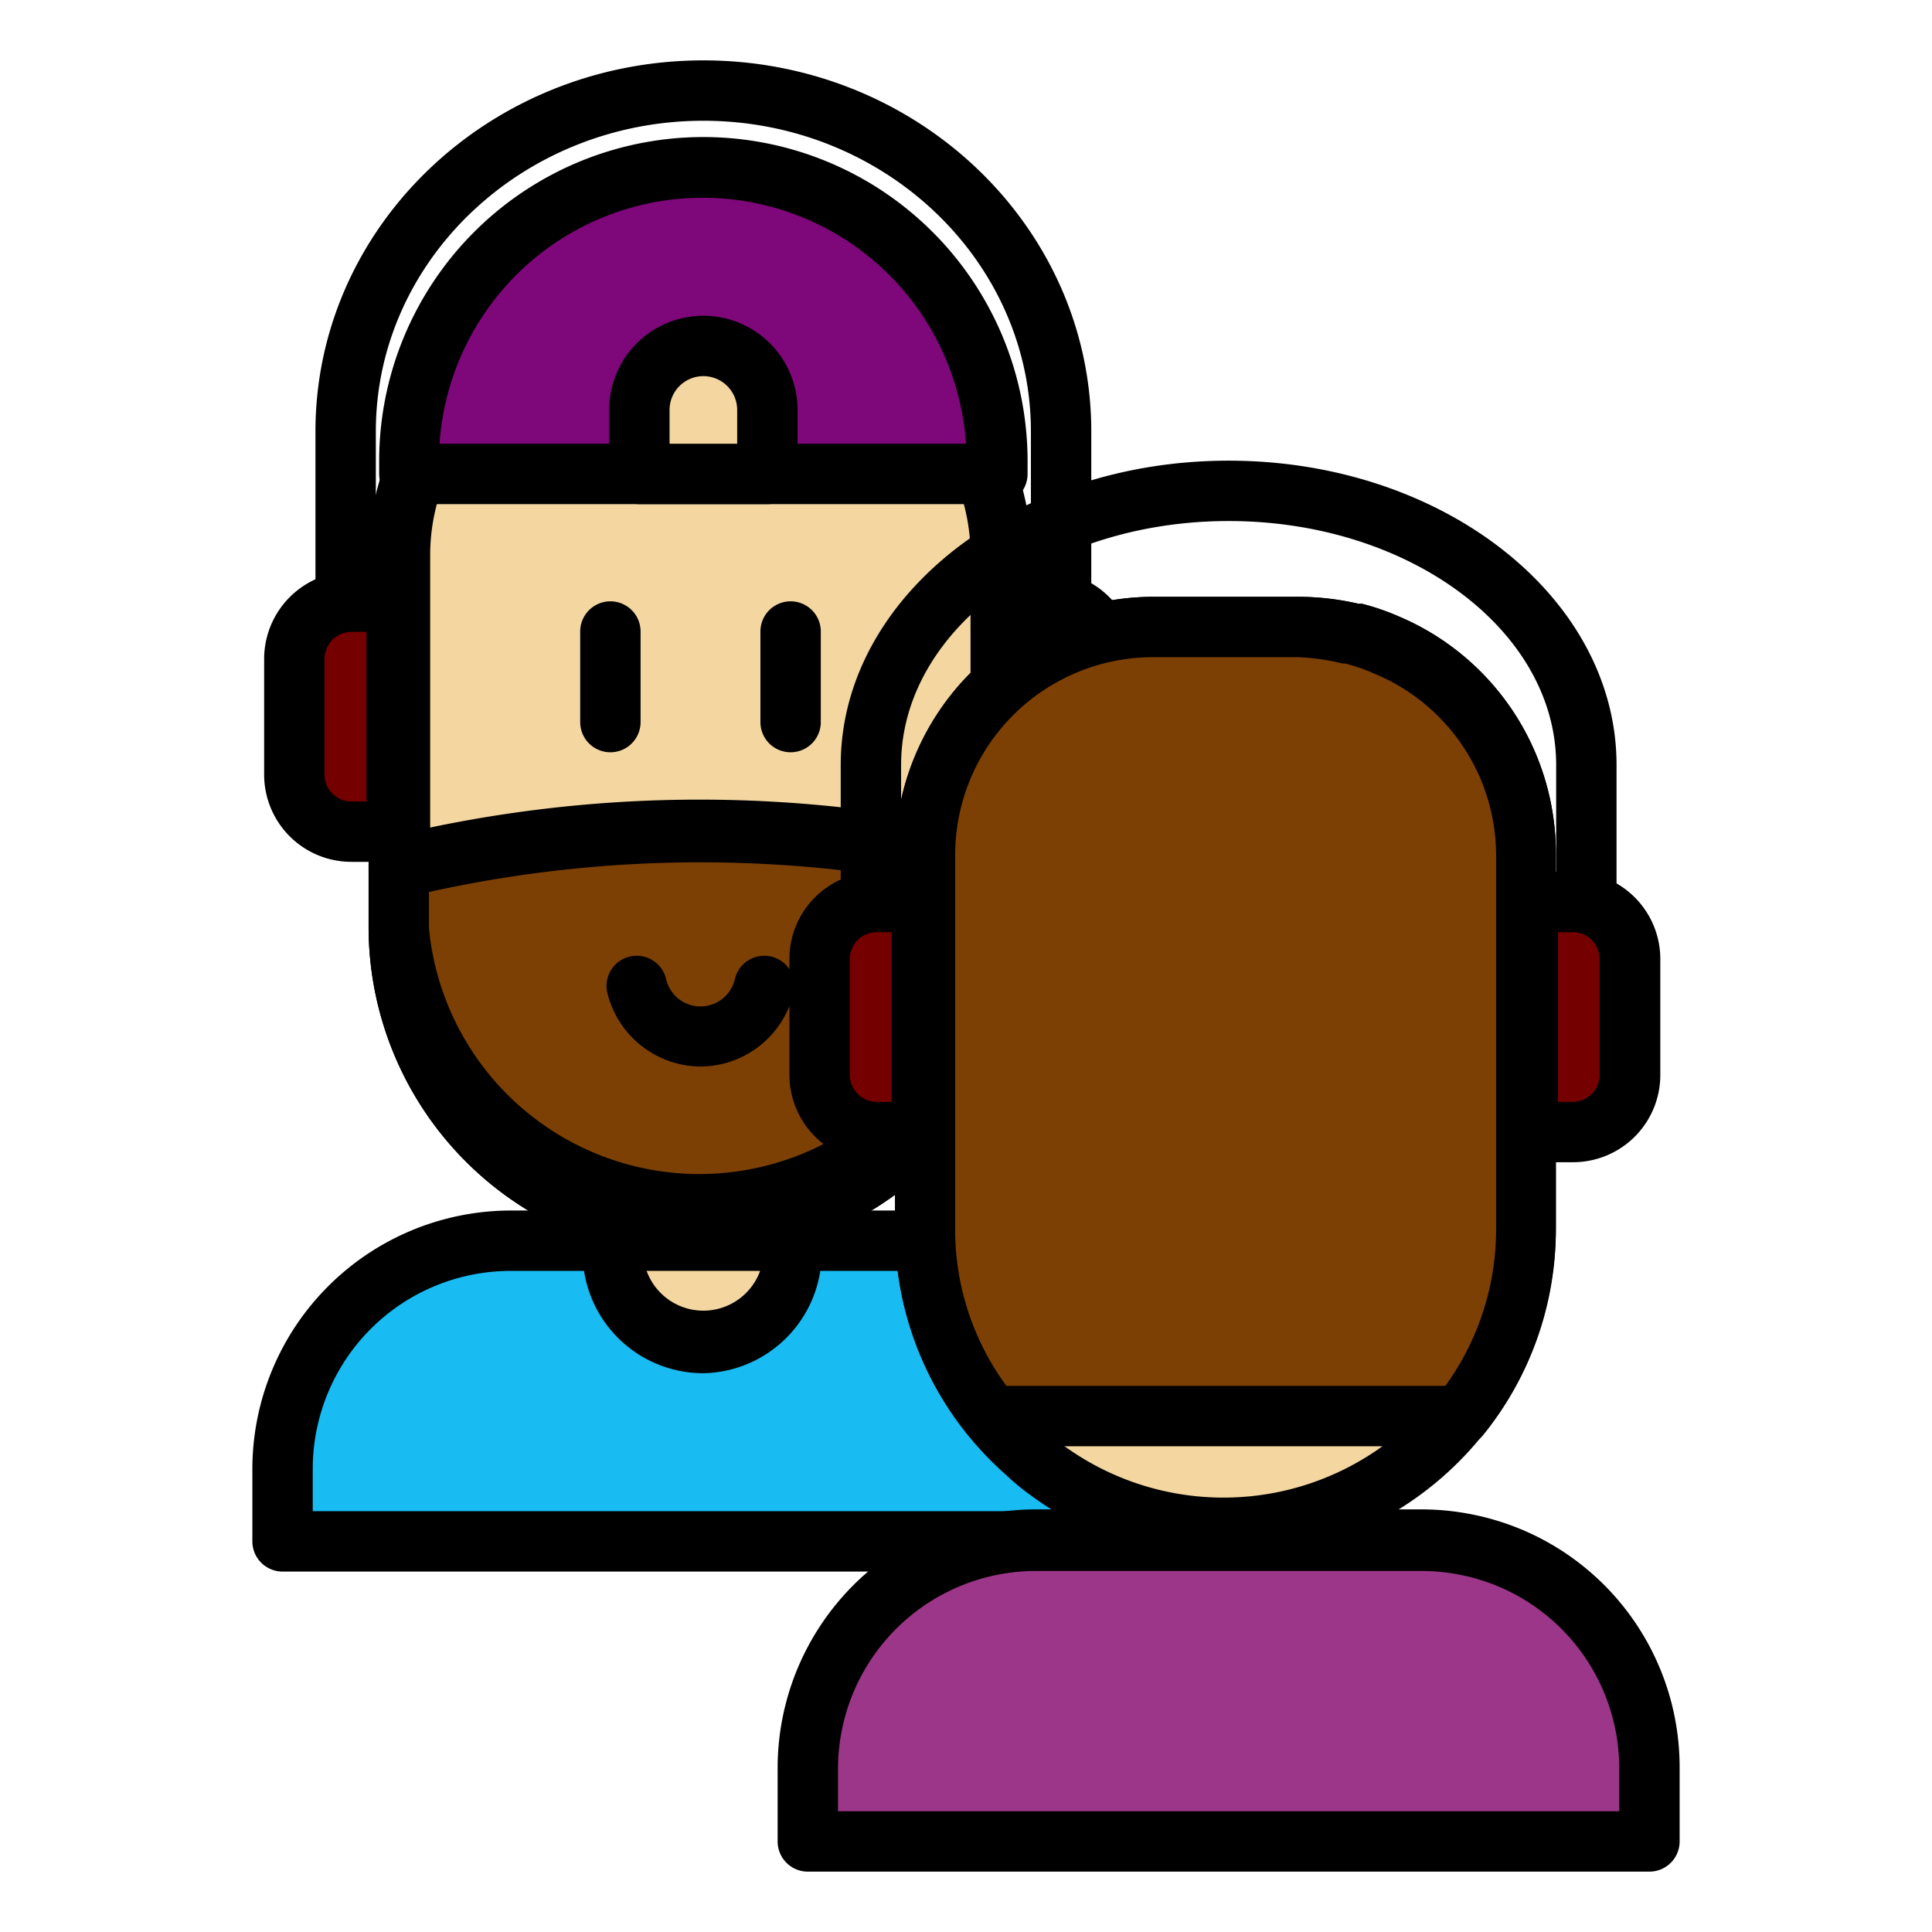 <svg viewBox="0 0 64 64" xmlns="http://www.w3.org/2000/svg"><g id="Layer_9" data-name="Layer 9"><path d="m33.21 19.93h1.49a1.89 1.89 0 0 1 1.89 1.89v3.83a1.89 1.89 0 0 1 -1.89 1.89h-1.49a0 0 0 0 1 0 0v-7.61a0 0 0 0 1 0 0z" fill="#333" style="fill: rgb(117, 0, 0);"></path><path d="m11.65 19.93h1.49a0 0 0 0 1 0 0v7.62a0 0 0 0 1 0 0h-1.49a1.89 1.89 0 0 1 -1.89-1.89v-3.83a1.89 1.89 0 0 1 1.89-1.9z" fill="#333" style="fill: rgb(117, 0, 0);"></path><path d="m34.7 28.55h-1.49a1 1 0 0 1 -1-1v-7.62a1 1 0 0 1 1-1h1.49a2.89 2.89 0 0 1 2.89 2.9v3.83a2.89 2.89 0 0 1 -2.89 2.89zm-.49-2h.49a.89.89 0 0 0 .89-.89v-3.83a.89.89 0 0 0 -.89-.9h-.49z" fill="#000000" style="fill: rgb(0, 0, 0);"></path><path d="m13.14 28.55h-1.49a2.89 2.89 0 0 1 -2.9-2.89v-3.83a2.9 2.9 0 0 1 2.9-2.9h1.49a1 1 0 0 1 1 1v7.62a1 1 0 0 1 -1 1zm-1.49-7.62a.9.9 0 0 0 -.9.9v3.83a.89.89 0 0 0 .9.89h.49v-5.62z" fill="#000000" style="fill: rgb(0, 0, 0);"></path><path d="m33.16 18.38v12.36a9.94 9.94 0 0 1 -15.83 8 6.64 6.64 0 0 1 -.71-.58 9.87 9.87 0 0 1 -3.37-7.46v-12.32a7.55 7.55 0 0 1 7.55-7.55h4.81a7.48 7.48 0 0 1 1.78.21 0 0 0 0 0 0 0 6.8 6.8 0 0 1 1.18.39 7.55 7.55 0 0 1 4.59 6.95z" fill="#f6cd80" style="fill: rgb(243, 214, 160);"></path><path d="m26.19 24.92a1 1 0 0 1 -1-1v-3a1 1 0 0 1 2 0v3a1 1 0 0 1 -1 1z" fill="#000000" style="fill: rgb(0, 0, 0);"></path><path d="m20.22 24.92a1 1 0 0 1 -1-1v-3a1 1 0 1 1 2 0v3a1 1 0 0 1 -1 1z" fill="#000000" style="fill: rgb(0, 0, 0);"></path><path d="m37.24 48.65v2.41h-27.88v-2.41a7.55 7.55 0 0 1 7.56-7.55h12.76a7.44 7.44 0 0 1 2.88.57 7.56 7.56 0 0 1 4.68 6.98z" fill="#b3b6b7" style="fill: rgb(24, 187, 242);"></path><path d="m37.24 52.06h-27.88a1 1 0 0 1 -1-1v-2.41a8.57 8.57 0 0 1 8.56-8.55h12.76a8.54 8.54 0 0 1 8.56 8.55v2.41a1 1 0 0 1 -1 1zm-26.88-2h25.88v-1.41a6.54 6.54 0 0 0 -4.06-6.06 6.63 6.63 0 0 0 -2.5-.49h-12.76a6.56 6.56 0 0 0 -6.56 6.55z" fill="#000000" style="fill: rgb(0, 0, 0);"></path><path d="m23.21 41.7a11 11 0 0 1 -11-11v-12.32a8.56 8.56 0 0 1 8.59-8.55h4.81a8.56 8.56 0 0 1 8.55 8.55v9.17 3.38a11 11 0 0 1 -10.95 10.77zm-2.41-29.87a6.56 6.56 0 0 0 -6.55 6.55v12.37a9 9 0 0 0 17.9.17v-12.54a6.56 6.56 0 0 0 -6.55-6.55z" fill="#000000" style="fill: rgb(0, 0, 0);"></path><path d="m33.16 28.74a42.23 42.23 0 0 0 -19.91 0v2a10 10 0 0 0 19.9.19z" fill="#a67c52" style="fill: rgb(124, 64, 4);"></path><path d="m23.21 41.7a11 11 0 0 1 -11-11v-2a1 1 0 0 1 .77-1 43.47 43.47 0 0 1 20.38 0 1 1 0 0 1 .76 1v2.2a11 11 0 0 1 -10.91 10.8zm-9-12.16v1.21a9 9 0 0 0 17.9.17v-1.39a41.61 41.61 0 0 0 -17.86.01z" fill="#000000" style="fill: rgb(0, 0, 0);"></path><path d="m23.21 35.33a3.2 3.2 0 0 1 -3.1-2.48 1 1 0 0 1 1.95-.44 1.17 1.17 0 0 0 2.29 0 1 1 0 0 1 1.95.44 3.19 3.19 0 0 1 -3.09 2.48z" fill="#000000" style="fill: rgb(0, 0, 0);"></path><path d="m23.3 5.54a9.74 9.74 0 0 1 9.7 9.74v.42a0 0 0 0 1 0 0h-19.44a0 0 0 0 1 0 0v-.42a9.74 9.74 0 0 1 9.74-9.74z" fill="#fb5058" style="fill: rgb(126, 7, 122);"></path><path d="m33 16.7h-19.44a1 1 0 0 1 -1-1v-.42a10.74 10.74 0 0 1 21.48 0v.42a1 1 0 0 1 -1.04 1zm-18.46-2h17.46a8.74 8.74 0 0 0 -17.44 0z" fill="#000000" style="fill: rgb(0, 0, 0);"></path><path d="m23.3 11.47a2.12 2.12 0 0 1 2.12 2.12v2.11a0 0 0 0 1 0 0h-4.24a0 0 0 0 1 0 0v-2.12a2.12 2.12 0 0 1 2.12-2.11z" fill="#f6cd80" style="fill: rgb(243, 214, 160);"></path><path d="m25.42 16.7h-4.24a1 1 0 0 1 -1-1v-2.12a3.12 3.12 0 0 1 6.24 0v2.12a1 1 0 0 1 -1 1zm-3.24-2h2.24v-1.12a1.12 1.12 0 0 0 -2.24 0z" fill="#000000" style="fill: rgb(0, 0, 0);"></path><path d="m20.34 41.1h5.93a0 0 0 0 1 0 0v.42a3 3 0 0 1 -3 3 3 3 0 0 1 -3-3v-.42a0 0 0 0 1 .07 0z" fill="#f6cd80" style="fill: rgb(243, 214, 160);"></path><path d="m23.3 45.49a4 4 0 0 1 -4-4v-.39a1 1 0 0 1 1-1h5.92a1 1 0 0 1 1 1v.42a4 4 0 0 1 -3.92 3.97zm-1.88-3.39a2 2 0 0 0 3.76 0z" fill="#000000" style="fill: rgb(0, 0, 0);"></path><path d="m35.15 20.93a1 1 0 0 1 -1-1v-5.64c0-5.67-4.87-10.29-10.85-10.29s-10.85 4.62-10.85 10.29v5.64a1 1 0 0 1 -2 0v-5.64c0-6.78 5.76-12.29 12.85-12.29s12.85 5.51 12.85 12.29v5.64a1 1 0 0 1 -1 1z" fill="#000000" style="fill: rgb(0, 0, 0);"></path><path d="m50.61 29.88h1.49a1.89 1.89 0 0 1 1.9 1.89v3.83a1.89 1.89 0 0 1 -1.9 1.9h-1.49a0 0 0 0 1 0 0v-7.62a0 0 0 0 1 0 0z" fill="#333" style="fill: rgb(117, 0, 0);"></path><path d="m29 29.88h1.49a0 0 0 0 1 0 0v7.62a0 0 0 0 1 0 0h-1.49a1.89 1.89 0 0 1 -1.89-1.89v-3.84a1.89 1.89 0 0 1 1.89-1.89z" fill="#333" style="fill: rgb(117, 0, 0);"></path><path d="m52.1 38.5h-1.49a1 1 0 0 1 -1-1v-7.62a1 1 0 0 1 1-1h1.49a2.89 2.89 0 0 1 2.9 2.89v3.83a2.89 2.89 0 0 1 -2.9 2.9zm-.49-2h.49a.89.89 0 0 0 .89-.9v-3.83a.89.89 0 0 0 -.89-.89h-.49z" fill="#000000" style="fill: rgb(0, 0, 0);"></path><path d="m30.54 38.5h-1.49a2.9 2.9 0 0 1 -2.9-2.9v-3.83a2.89 2.89 0 0 1 2.9-2.89h1.49a1 1 0 0 1 1 1v7.62a1 1 0 0 1 -1 1zm-1.49-7.62a.89.89 0 0 0 -.9.89v3.83a.9.9 0 0 0 .9.9h.49v-5.62z" fill="#000000" style="fill: rgb(0, 0, 0);"></path><path d="m50.56 28.33v12.36a9.94 9.94 0 0 1 -15.83 8 6.64 6.64 0 0 1 -.71-.58 9.85 9.85 0 0 1 -3.37-7.45v-12.33a7.56 7.56 0 0 1 7.55-7.56h4.8a8 8 0 0 1 1.78.21 7.77 7.77 0 0 1 1.18.39 7.56 7.56 0 0 1 4.6 6.96z" fill="#f6cd80" style="fill: rgb(243, 214, 160);"></path><path d="m54.64 58.6v2.4h-27.88v-2.4a7.56 7.56 0 0 1 7.56-7.6h12.76a7.56 7.56 0 0 1 7.56 7.56z" fill="#36499b" style="fill: rgb(155, 54, 136);"></path><path d="m40.61 51.65a10.83 10.83 0 0 1 -6.47-2.12 7.19 7.19 0 0 1 -.8-.66 10.85 10.85 0 0 1 -3.69-8.18v-12.36a8.57 8.57 0 0 1 8.55-8.56h4.8a8.63 8.63 0 0 1 2 .23h.11a8 8 0 0 1 1.25.43 8.53 8.53 0 0 1 5.18 7.86v12.4a11 11 0 0 1 -10.93 10.96zm-2.41-29.88a6.56 6.56 0 0 0 -6.55 6.56v12.36a8.88 8.88 0 0 0 3 6.7c.22.2.42.37.63.53a9 9 0 0 0 14.25-7.23v-12.36a6.54 6.54 0 0 0 -4-6 6.1 6.1 0 0 0 -1-.34h-.08a6.77 6.77 0 0 0 -1.45-.22z" fill="#000000" style="fill: rgb(0, 0, 0);"></path><path d="m54.64 62h-27.88a1 1 0 0 1 -1-1v-2.4a8.57 8.57 0 0 1 8.56-8.6h12.76a8.65 8.65 0 0 1 3.26.64 8.54 8.54 0 0 1 5.3 7.92v2.44a1 1 0 0 1 -1 1zm-26.88-2h25.88v-1.4a6.54 6.54 0 0 0 -4.06-6.07 6.63 6.63 0 0 0 -2.5-.49h-12.76a6.56 6.56 0 0 0 -6.56 6.56z" fill="#000000" style="fill: rgb(0, 0, 0);"></path><path d="m52.55 30.88a1 1 0 0 1 -1-1v-4.54c0-4.46-4.87-8.08-10.85-8.08s-10.85 3.62-10.85 8.08v4.54a1 1 0 1 1 -2 0v-4.54c0-5.56 5.76-10.08 12.85-10.08s12.85 4.52 12.85 10.08v4.54a1 1 0 0 1 -1 1z" fill="#000000" style="fill: rgb(0, 0, 0);"></path><path d="m32.85 46.91h15.52a9.84 9.84 0 0 0 2.19-6.23v-12.35a7.53 7.53 0 0 0 -4.56-6.94 6.83 6.83 0 0 0 -1.2-.39 8.1 8.1 0 0 0 -1.8-.23h-4.8a7.55 7.55 0 0 0 -7.56 7.56v12.35a9.81 9.81 0 0 0 2.21 6.23z" fill="#a67c52" style="fill: rgb(124, 64, 4);"></path><path d="m48.37 47.91h-15.52a1 1 0 0 1 -.78-.37 10.78 10.78 0 0 1 -2.42-6.86v-12.35a8.57 8.57 0 0 1 8.56-8.56h4.79a9.32 9.32 0 0 1 2 .23h.12a7.91 7.91 0 0 1 1.24.43 8.52 8.52 0 0 1 5.18 7.86v12.39a10.79 10.79 0 0 1 -2.41 6.86 1 1 0 0 1 -.76.37zm-15-2h14.51a8.84 8.84 0 0 0 1.68-5.23v-12.35a6.52 6.52 0 0 0 -4-6 6 6 0 0 0 -1-.35h-.08a7.51 7.51 0 0 0 -1.48-.21h-4.8a6.56 6.56 0 0 0 -6.56 6.56v12.35a8.74 8.74 0 0 0 1.7 5.23z" fill="#000000" style="fill: rgb(0, 0, 0);"></path></g></svg>